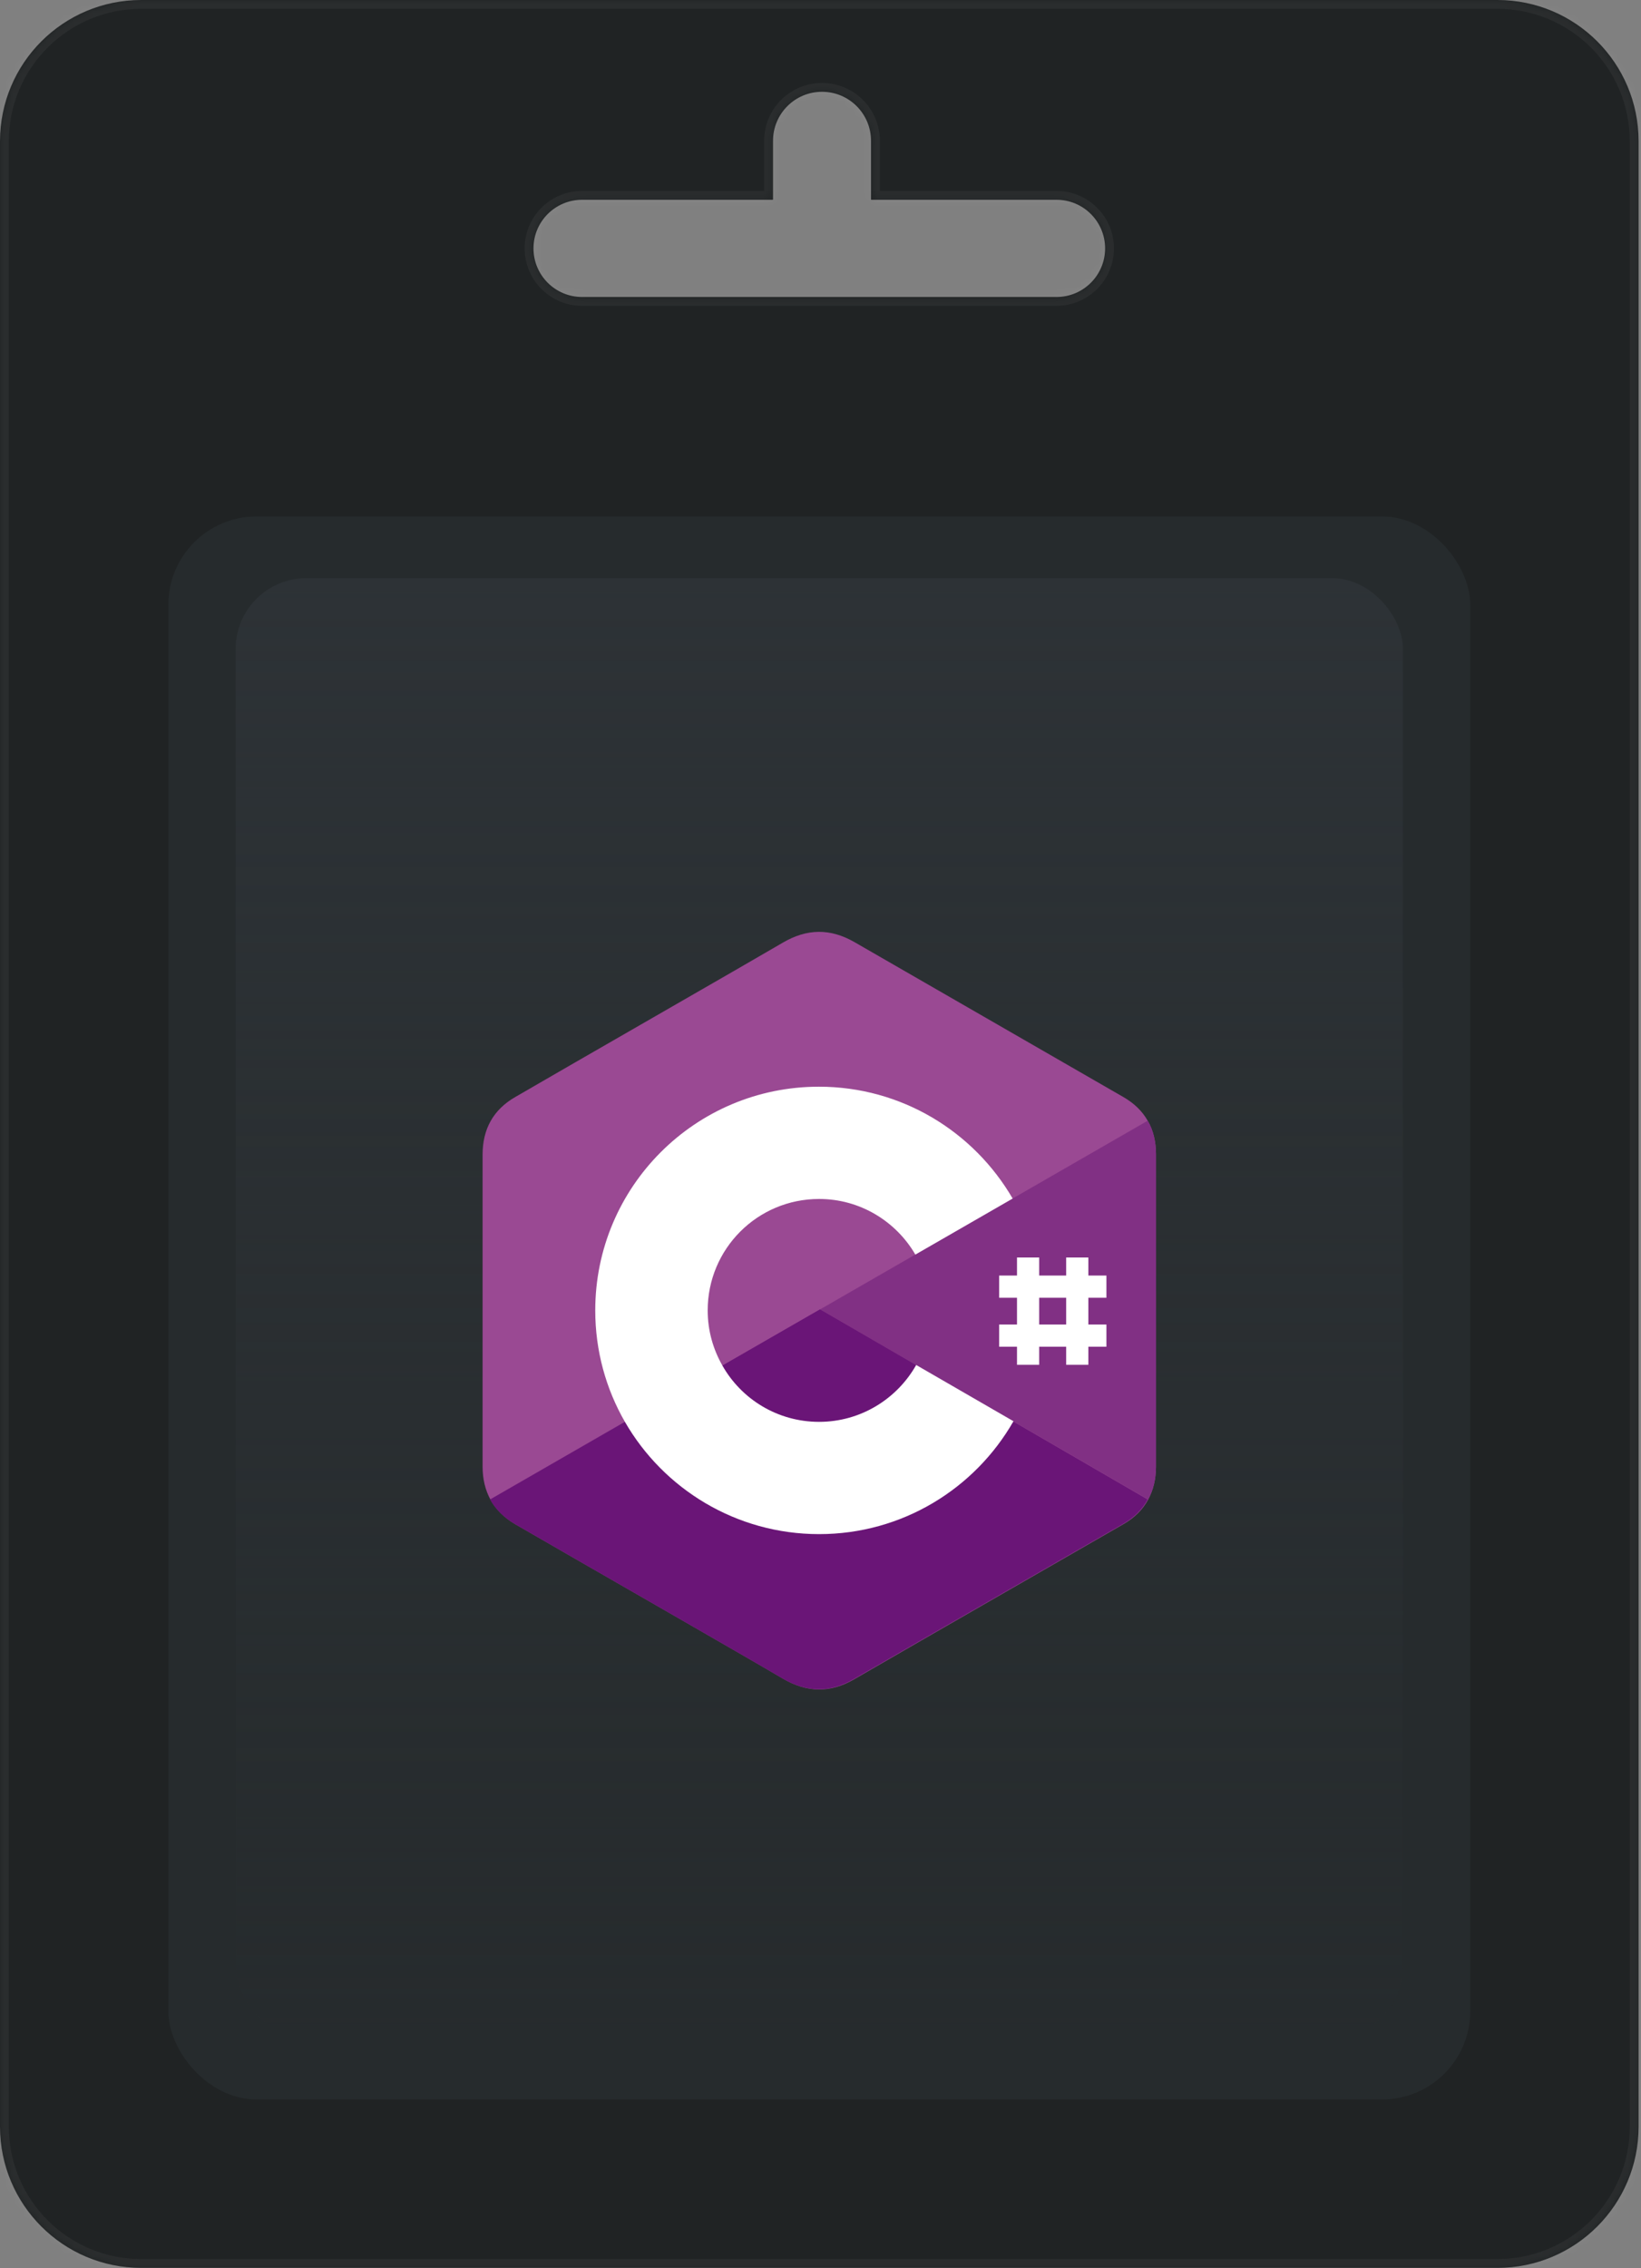 <svg width="186" height="257" viewBox="0 0 186 257" fill="none" xmlns="http://www.w3.org/2000/svg">
<rect x="0" y="0" width="186" height="257" fill="#808080" stroke="none"/>
<mask id="path-1-inside-1_215_160" fill="white">
<path fill-rule="evenodd" clip-rule="evenodd" d="M16 0C7.163 0 0 7.163 0 16V240.965C0 249.801 7.163 256.965 16 256.965H169.727C178.564 256.965 185.727 249.801 185.727 240.965V16C185.727 7.163 178.564 0 169.727 0H16ZM87.619 15.954C87.619 12.887 90.105 10.401 93.172 10.401C96.239 10.401 98.725 12.887 98.725 15.954V22.59V22.59C98.725 22.616 98.746 22.637 98.772 22.637H119.751C122.793 22.637 125.258 25.103 125.258 28.144C125.258 31.185 122.793 33.65 119.751 33.65H65.976C62.935 33.65 60.469 31.185 60.469 28.144C60.469 25.103 62.935 22.637 65.976 22.637H87.572C87.598 22.637 87.619 22.616 87.619 22.59V22.59V15.954Z"/>
</mask>
<path fill-rule="evenodd" clip-rule="evenodd" d="M16 0C7.163 0 0 7.163 0 16V240.965C0 249.801 7.163 256.965 16 256.965H169.727C178.564 256.965 185.727 249.801 185.727 240.965V16C185.727 7.163 178.564 0 169.727 0H16ZM87.619 15.954C87.619 12.887 90.105 10.401 93.172 10.401C96.239 10.401 98.725 12.887 98.725 15.954V22.59V22.59C98.725 22.616 98.746 22.637 98.772 22.637H119.751C122.793 22.637 125.258 25.103 125.258 28.144C125.258 31.185 122.793 33.65 119.751 33.65H65.976C62.935 33.65 60.469 31.185 60.469 28.144C60.469 25.103 62.935 22.637 65.976 22.637H87.572C87.598 22.637 87.619 22.616 87.619 22.59V22.59V15.954Z" fill="#202324"/>
<path d="M1 16C1 7.716 7.716 1 16 1V-1C6.611 -1 -1 6.611 -1 16H1ZM1 240.965V16H-1V240.965H1ZM16 255.965C7.716 255.965 1 249.249 1 240.965H-1C-1 250.354 6.611 257.965 16 257.965V255.965ZM169.727 255.965H16V257.965H169.727V255.965ZM184.727 240.965C184.727 249.249 178.011 255.965 169.727 255.965V257.965C179.116 257.965 186.727 250.354 186.727 240.965H184.727ZM184.727 16V240.965H186.727V16H184.727ZM169.727 1C178.011 1 184.727 7.716 184.727 16H186.727C186.727 6.611 179.116 -1 169.727 -1V1ZM16 1H169.727V-1H16V1ZM93.172 9.401C89.553 9.401 86.619 12.335 86.619 15.954H88.619C88.619 13.44 90.657 11.401 93.172 11.401V9.401ZM99.725 15.954C99.725 12.335 96.791 9.401 93.172 9.401V11.401C95.687 11.401 97.725 13.44 97.725 15.954H99.725ZM99.725 22.59V15.954H97.725V22.59H99.725ZM119.751 21.637H98.772V23.637H119.751V21.637ZM126.258 28.144C126.258 24.55 123.345 21.637 119.751 21.637V23.637C122.24 23.637 124.258 25.655 124.258 28.144H126.258ZM119.751 34.65C123.345 34.65 126.258 31.737 126.258 28.144H124.258C124.258 30.633 122.24 32.65 119.751 32.65V34.65ZM65.976 34.65H119.751V32.65H65.976V34.65ZM59.469 28.144C59.469 31.737 62.382 34.65 65.976 34.65V32.65C63.487 32.65 61.469 30.633 61.469 28.144H59.469ZM65.976 21.637C62.382 21.637 59.469 24.55 59.469 28.144H61.469C61.469 25.655 63.487 23.637 65.976 23.637V21.637ZM87.572 21.637H65.976V23.637H87.572V21.637ZM86.619 15.954V22.59H88.619V15.954H86.619ZM87.572 23.637C88.152 23.637 88.621 23.166 88.619 22.586L86.619 22.595C86.617 22.067 87.044 21.637 87.572 21.637V23.637ZM97.725 22.586C97.723 23.166 98.192 23.637 98.772 23.637V21.637C99.3 21.637 99.728 22.067 99.725 22.595L97.725 22.586Z" fill="white" fill-opacity="0.05" mask="url(#path-1-inside-1_215_160)"/>
<rect x="19.081" y="58.517" width="147.564" height="179.367" rx="10" fill="#262B2D"/>
<rect x="26.714" y="65.513" width="132.299" height="165.373" rx="8" fill="url(#paint0_linear_215_160)"/>
<path d="M131.027 130.795C131.027 129.36 130.721 128.067 130.086 126.985C129.475 125.904 128.558 125.01 127.335 124.305C117.177 118.45 106.995 112.595 96.837 106.74C94.086 105.165 91.453 105.212 88.725 106.811C84.681 109.185 64.412 120.801 58.392 124.305C55.9 125.739 54.7 127.95 54.7 130.818V166.183C54.7 167.594 55.006 168.84 55.594 169.922C56.205 171.027 57.146 171.968 58.392 172.697C64.435 176.2 84.681 187.793 88.725 190.191C91.453 191.79 94.11 191.86 96.837 190.261C106.995 184.383 117.177 178.552 127.335 172.697C128.605 171.968 129.522 171.051 130.133 169.922C130.721 168.84 131.027 167.594 131.027 166.183V130.795Z" fill="#9A4993"/>
<path d="M92.957 148.36L55.547 169.898C56.158 171.004 57.099 171.944 58.345 172.673C64.388 176.177 84.633 187.769 88.678 190.167C91.406 191.766 94.063 191.837 96.79 190.238C106.948 184.359 117.13 178.528 127.288 172.673C128.558 171.944 129.475 171.027 130.086 169.898L92.957 148.36Z" fill="#6A1577"/>
<path d="M81.882 154.732C84.069 158.541 88.161 161.104 92.84 161.104C97.566 161.104 101.681 158.518 103.844 154.661L92.957 148.36L81.882 154.732Z" fill="#6A1577"/>
<path d="M131.026 130.795C131.026 129.36 130.721 128.067 130.086 126.985L92.957 148.36L130.133 169.898C130.721 168.817 131.026 167.571 131.026 166.16V130.795Z" fill="#813084"/>
<path d="M103.845 154.661C101.681 158.494 97.566 161.104 92.84 161.104C88.137 161.104 84.046 158.541 81.883 154.732C80.825 152.874 80.213 150.758 80.213 148.477C80.213 141.493 85.856 135.85 92.84 135.85C97.496 135.85 101.564 138.39 103.751 142.152L114.779 135.803C110.382 128.232 102.199 123.129 92.817 123.129C78.802 123.129 67.469 134.486 67.469 148.477C67.469 153.062 68.691 157.389 70.831 161.104C75.205 168.699 83.434 173.825 92.84 173.825C102.269 173.825 110.499 168.676 114.873 161.034L103.845 154.661ZM117.788 142.481H115.272V154.638H117.788V142.481ZM123.361 142.481H120.845V154.638H123.361V142.481Z" fill="white"/>
<path d="M125.407 144.527H113.25V147.043H125.407V144.527ZM125.407 150.076H113.25V152.592H125.407V150.076Z" fill="white"/>
<defs>
<linearGradient id="paint0_linear_215_160" x1="92.864" y1="65.513" x2="92.864" y2="230.887" gradientUnits="userSpaceOnUse">
<stop stop-color="#2D3236"/>
<stop offset="1" stop-color="#2D3236" stop-opacity="0"/>
</linearGradient>
</defs>
</svg>
